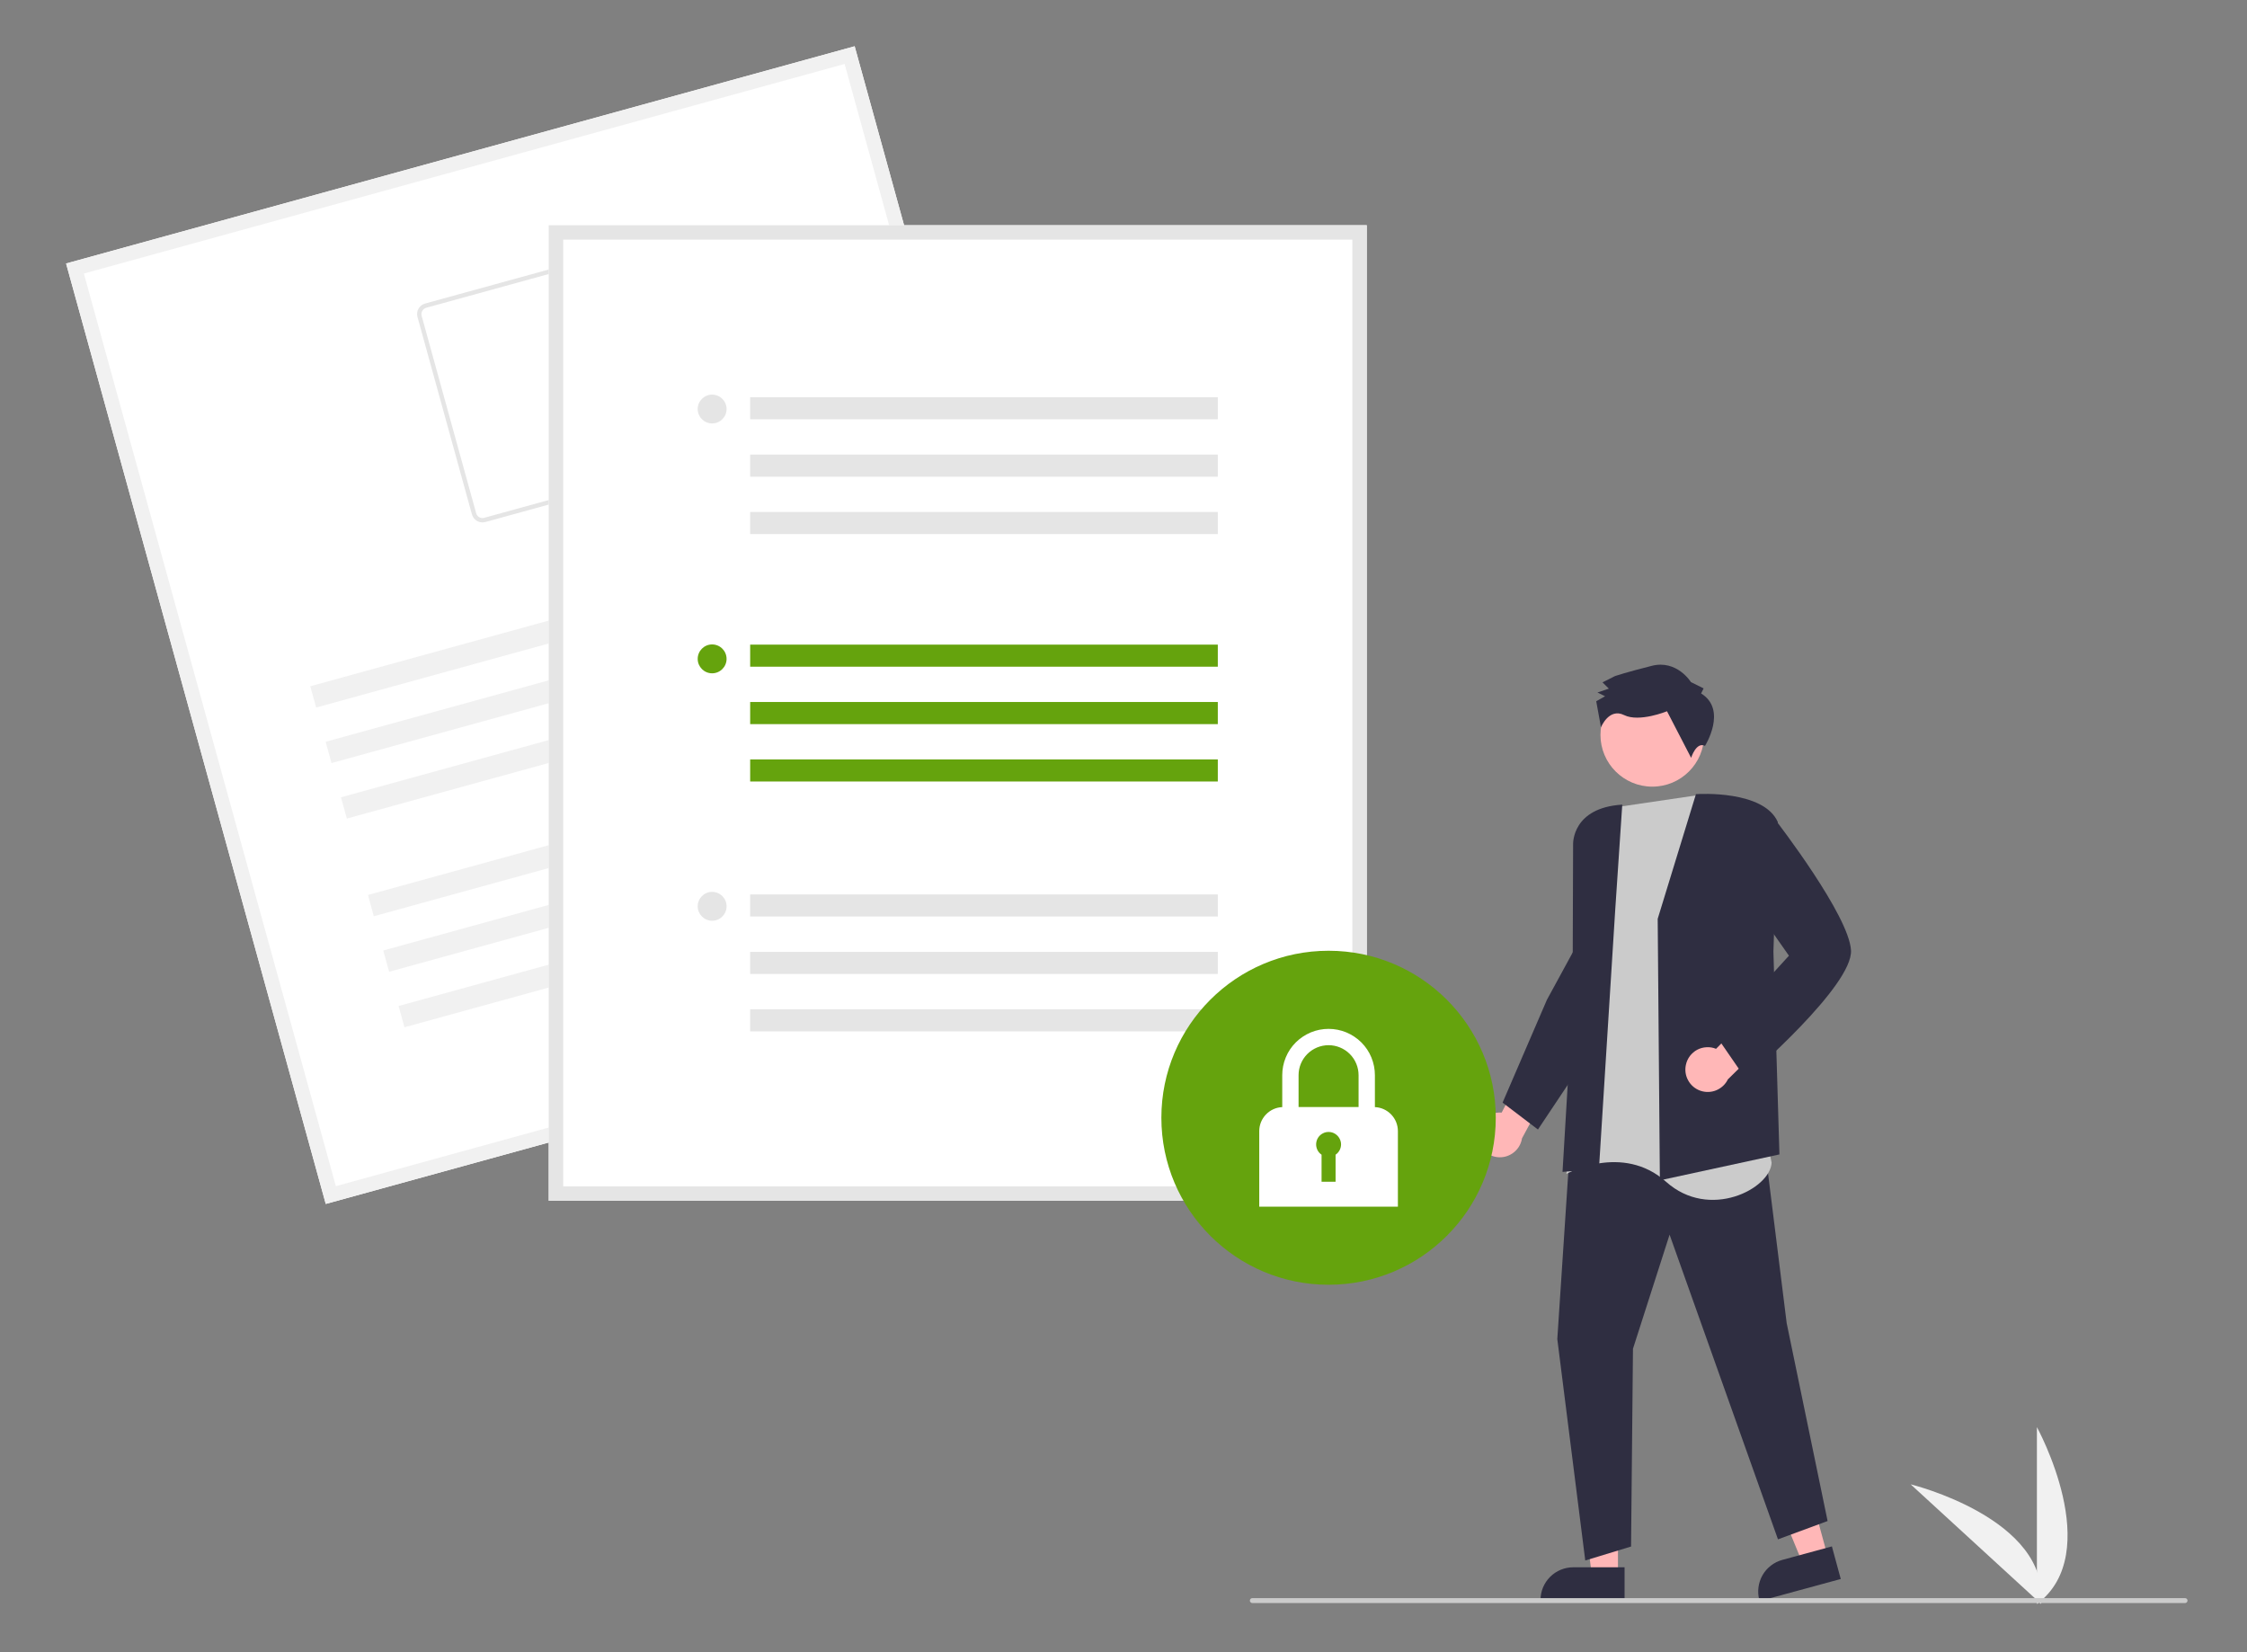 <svg version="1.2" baseProfile="tiny-ps" xmlns="http://www.w3.org/2000/svg" viewBox="0 0 340 250" width="340" height="250">
  <rect x="0" y="0" width="340" height="250" fill="#808080" stroke="none"/>
  <title>4</title>
  <defs>
    <clipPath clipPathUnits="userSpaceOnUse" id="cp1">
      <path d="M-5 -4L345 -4L345 253L-5 253L-5 -4Z" />
    </clipPath>
  </defs>
  <style>
    tspan { white-space:pre }
    .shp0 { fill: #f1f1f1 }
    .shp1 { fill: #ffb7b7 }
    .shp2 { fill: #2f2e41 }
    .shp3 { fill: #cbcbcb }
    .shp4 { fill: #ffffff }
    .shp5 { fill: #e5e5e5 }
    .shp6 { fill: #65a30d }
  </style>
  <g id="Clip-Path" clip-path="url(#cp1)">
    <g id="Layer">
      <path id="Layer" class="shp0" d="M308.21 242.71L308.21 215.94C308.21 215.94 318.65 234.92 308.21 242.71Z" />
      <path id="Layer" class="shp0" d="M308.85 242.7L289.11 224.6C289.11 224.6 310.17 229.75 308.85 242.7Z" />
      <path id="Layer" class="shp1" d="M223.57 172.01C223.53 171.52 223.59 171.02 223.76 170.56C223.93 170.1 224.2 169.68 224.54 169.33C224.89 168.98 225.31 168.71 225.77 168.54C226.24 168.37 226.73 168.31 227.22 168.35L230.78 161.53L235.46 162.68L230.3 172.24C230.17 173.06 229.75 173.8 229.11 174.33C228.47 174.86 227.66 175.14 226.83 175.11C226 175.08 225.21 174.75 224.61 174.17C224.01 173.6 223.64 172.83 223.57 172.01L223.57 172.01Z" />
      <path id="Layer" class="shp1" d="M244.82 238.44L240.87 238.44L238.99 223.24L244.82 223.24L244.82 238.44Z" />
      <path id="Layer" class="shp2" d="M245.82 242.26L233.1 242.26L233.1 242.1C233.1 240.79 233.62 239.53 234.55 238.6C235.48 237.67 236.74 237.15 238.05 237.15L238.05 237.15L245.82 237.15L245.82 242.26Z" />
      <path id="Layer" class="shp1" d="M276.55 235.5L272.75 236.53L266.93 222.36L272.55 220.83L276.55 235.5Z" />
      <path id="Layer" class="shp2" d="M278.53 238.92L266.26 242.26L266.21 242.1C265.87 240.84 266.04 239.49 266.69 238.35C267.34 237.21 268.42 236.38 269.69 236.03L269.69 236.03L277.19 233.99L278.53 238.92Z" />
      <path id="Layer" class="shp2" d="M237.61 172.77L235.64 202.62L239.87 236.12L246.8 234.01L247.09 204.08L252.63 186.82L269.03 232.92L276.54 230.15L270.35 200.22L266.85 172.11L237.61 172.77Z" />
      <path id="Layer" class="shp3" d="M256.75 120.34L245.08 122.06L240.88 126.21L239.58 141.12L240.39 154.33L237.01 177.63C237.01 177.63 245.5 172.92 252.09 178.81C258.67 184.71 267.88 179.85 268.07 175.93L256.75 120.34Z" />
      <path id="Layer" class="shp2" d="M250.83 139.04L250.83 139.03L256.62 120.16L256.69 120.16C257.11 120.13 266.82 119.56 268.99 124.35L269 124.38L268.34 143.98L269.25 174.68L251.29 178.57L251.16 178.59L250.83 139.04Z" />
      <path id="Layer" class="shp2" d="M244.4 137.74L245.47 121.75C237.91 122.22 238.02 127.57 238.03 127.81L237.95 151.73L236.43 177.32L241.94 176.9L244.4 137.74Z" />
      <path id="Layer" class="shp2" d="M227.36 166.84L234.07 151.28L238.75 142.69L241.2 158.19L232.71 170.91L227.36 166.84Z" />
      <path id="Layer" class="shp1" d="M255.1 161.11C255.2 160.63 255.41 160.18 255.7 159.79C256 159.4 256.38 159.07 256.81 158.84C257.25 158.61 257.73 158.48 258.22 158.46C258.71 158.43 259.21 158.51 259.66 158.7L265.08 153.23L269.2 155.71L261.45 163.32C261.09 164.07 260.46 164.65 259.7 164.97C258.93 165.29 258.07 165.31 257.29 165.04C256.51 164.77 255.85 164.22 255.45 163.49C255.04 162.77 254.92 161.92 255.1 161.11Z" />
      <path id="Layer" class="shp2" d="M259.65 156.7L270.69 144.61L263.38 134.19L264.13 129.1L268.44 123.79L268.52 123.9C268.98 124.49 279.77 138.49 280.08 143.79C280.39 149.11 264.89 162.56 264.22 163.13L264.13 163.21L259.65 156.7Z" />
      <path id="Layer" class="shp1" d="M250.02 119.03C254.35 119.03 257.86 115.52 257.86 111.19C257.86 106.87 254.35 103.36 250.02 103.36C245.68 103.36 242.17 106.87 242.17 111.19C242.17 115.52 245.68 119.03 250.02 119.03Z" />
      <path id="Layer" class="shp2" d="M257.4 104.93L257.78 104.16L255.86 103.21C255.86 103.21 253.75 99.78 249.93 100.75C246.11 101.71 244.39 102.29 244.39 102.29L242.48 103.25L243.44 104.2L241.72 104.78L242.87 105.35L241.53 106.11L242.25 110.05C242.25 110.05 243.45 107.06 245.75 108.2C248.04 109.34 252.24 107.62 252.24 107.62L255.89 114.67C255.89 114.67 256.65 112.2 257.99 112.86C257.99 112.86 261.42 107.4 257.4 104.93Z" />
      <path id="Layer" class="shp4" d="M168.61 149.3L49.29 182.17L10 39.87L129.32 7L168.61 149.3Z" />
      <path id="Layer" fill-rule="evenodd" class="shp0" d="M168.61 149.3L49.29 182.17L10 39.87L129.32 7L168.61 149.3ZM50.82 179.48L165.93 147.78L127.8 9.68L12.69 41.39L50.82 179.48Z" />
      <path id="Layer" fill-rule="evenodd" class="shp5" d="M103.35 70.75L73.44 78.99C73.02 79.1 72.57 79.05 72.19 78.83C71.81 78.61 71.53 78.26 71.41 77.84L63.17 47.96C63.05 47.54 63.11 47.09 63.32 46.71C63.54 46.33 63.9 46.05 64.32 45.93L94.23 37.7C94.65 37.58 95.1 37.64 95.48 37.85C95.86 38.07 96.14 38.43 96.26 38.85L104.51 68.72C104.62 69.14 104.57 69.59 104.35 69.97C104.13 70.35 103.78 70.63 103.35 70.75ZM64.49 46.57C64.24 46.64 64.03 46.81 63.9 47.04C63.77 47.26 63.73 47.53 63.8 47.79L72.05 77.66C72.12 77.91 72.29 78.13 72.52 78.26C72.74 78.39 73.02 78.42 73.27 78.35L103.18 70.11C103.43 70.04 103.65 69.87 103.78 69.65C103.91 69.42 103.94 69.15 103.87 68.9L95.62 39.02C95.55 38.77 95.38 38.55 95.16 38.42C94.93 38.3 94.66 38.26 94.4 38.33L64.49 46.57Z" />
      <path id="Layer" class="shp0" d="M130.42 80.85L46.95 103.84L47.84 107.06L131.31 84.07L130.42 80.85Z" />
      <path id="Layer" class="shp0" d="M132.74 89.25L49.27 112.24L50.16 115.46L133.63 92.47L132.74 89.25Z" />
      <path id="Layer" class="shp0" d="M135.06 97.65L51.59 120.64L52.48 123.86L135.95 100.87L135.06 97.65Z" />
      <path id="Layer" class="shp0" d="M139.14 112.43L55.68 135.42L56.56 138.64L140.03 115.65L139.14 112.43Z" />
      <path id="Layer" class="shp0" d="M141.46 120.83L57.99 143.82L58.88 147.04L142.35 124.05L141.46 120.83Z" />
      <path id="Layer" class="shp0" d="M143.78 129.23L60.31 152.22L61.2 155.44L144.67 132.45L143.78 129.23Z" />
      <path id="Layer" class="shp4" d="M206.81 181.69L83.03 181.69L83.03 34.08L206.81 34.08L206.81 181.69Z" />
      <path id="Layer" fill-rule="evenodd" class="shp5" d="M206.81 181.69L83.03 181.69L83.03 34.08L206.81 34.08L206.81 181.69ZM85.22 179.51L204.63 179.51L204.63 36.26L85.22 36.26L85.22 179.51Z" />
      <path id="Layer" class="shp6" d="M184.27 97.54L113.51 97.54L113.51 100.88L184.27 100.88L184.27 97.54Z" />
      <path id="Layer" class="shp6" d="M184.27 106.22L113.51 106.22L113.51 109.57L184.27 109.57L184.27 106.22Z" />
      <path id="Layer" class="shp6" d="M184.27 114.91L113.51 114.91L113.51 118.25L184.27 118.25L184.27 114.91Z" />
      <path id="Layer" class="shp6" d="M107.75 101.88C108.96 101.88 109.94 100.9 109.94 99.7C109.94 98.49 108.96 97.51 107.75 97.51C106.55 97.51 105.57 98.49 105.57 99.7C105.57 100.9 106.55 101.88 107.75 101.88Z" />
      <path id="Layer" class="shp5" d="M184.27 60.1L113.51 60.1L113.51 63.44L184.27 63.44L184.27 60.1Z" />
      <path id="Layer" class="shp5" d="M184.27 68.78L113.51 68.78L113.51 72.13L184.27 72.13L184.27 68.78Z" />
      <path id="Layer" class="shp5" d="M184.27 77.47L113.51 77.47L113.51 80.81L184.27 80.81L184.27 77.47Z" />
      <path id="Layer" class="shp5" d="M107.75 64.07C108.96 64.07 109.94 63.1 109.94 61.89C109.94 60.69 108.96 59.71 107.75 59.71C106.55 59.71 105.57 60.69 105.57 61.89C105.57 63.1 106.55 64.07 107.75 64.07Z" />
      <path id="Layer" class="shp5" d="M184.27 135.34L113.51 135.34L113.51 138.68L184.27 138.68L184.27 135.34Z" />
      <path id="Layer" class="shp5" d="M184.27 144.03L113.51 144.03L113.51 147.37L184.27 147.37L184.27 144.03Z" />
      <path id="Layer" class="shp5" d="M184.27 152.72L113.51 152.72L113.51 156.06L184.27 156.06L184.27 152.72Z" />
      <path id="Layer" class="shp5" d="M107.75 139.32C108.96 139.32 109.94 138.34 109.94 137.14C109.94 135.93 108.96 134.95 107.75 134.95C106.55 134.95 105.57 135.93 105.57 137.14C105.57 138.34 106.55 139.32 107.75 139.32Z" />
      <path id="Layer" class="shp6" d="M201.03 194.4C215 194.4 226.33 183.09 226.33 169.13C226.33 155.18 215 143.86 201.03 143.86C187.06 143.86 175.73 155.18 175.73 169.13C175.73 183.09 187.06 194.4 201.03 194.4Z" />
      <path id="Layer" fill-rule="evenodd" class="shp4" d="M210.51 168.64C211.16 169.32 211.52 170.22 211.52 171.15L211.52 182.58L190.54 182.58L190.54 171.15C190.54 170.22 190.9 169.32 191.55 168.64C192.2 167.96 193.08 167.56 194.02 167.52L194.02 162.69C194.02 161.77 194.2 160.86 194.55 160.01C194.9 159.15 195.42 158.38 196.07 157.73C196.72 157.08 197.5 156.57 198.35 156.21C199.2 155.86 200.11 155.68 201.03 155.68C201.95 155.68 202.86 155.86 203.71 156.21C204.56 156.57 205.34 157.08 205.99 157.73C206.64 158.38 207.16 159.15 207.51 160.01C207.86 160.86 208.04 161.77 208.04 162.69L208.04 167.52C208.98 167.56 209.86 167.96 210.51 168.64ZM197.82 159.48C196.97 160.33 196.49 161.48 196.49 162.69L196.49 167.51L205.57 167.51L205.57 162.69C205.57 161.48 205.09 160.33 204.24 159.48C203.39 158.63 202.23 158.15 201.03 158.15C199.83 158.15 198.67 158.63 197.82 159.48Z" />
      <path id="Layer" class="shp6" d="M202.92 173.16C202.92 172.84 202.83 172.52 202.67 172.24C202.51 171.95 202.28 171.72 202 171.55C201.73 171.38 201.41 171.29 201.08 171.28C200.76 171.27 200.44 171.34 200.15 171.5C199.86 171.65 199.62 171.87 199.44 172.15C199.27 172.42 199.17 172.73 199.15 173.06C199.13 173.38 199.2 173.71 199.34 174C199.48 174.29 199.7 174.54 199.97 174.72L199.97 178.81L202.09 178.81L202.09 174.72C202.35 174.55 202.55 174.31 202.7 174.04C202.84 173.77 202.92 173.47 202.92 173.16Z" />
      <path id="Layer" class="shp3" d="M330.63 242.56L189.49 242.56C189.39 242.56 189.3 242.52 189.23 242.45C189.16 242.38 189.12 242.28 189.12 242.19C189.12 242.09 189.16 241.99 189.23 241.92C189.3 241.85 189.39 241.82 189.49 241.82L330.63 241.82C330.73 241.82 330.82 241.85 330.89 241.92C330.96 241.99 331 242.09 331 242.19C331 242.28 330.96 242.38 330.89 242.45C330.82 242.52 330.73 242.56 330.63 242.56Z" />
    </g>
  </g>
</svg>
